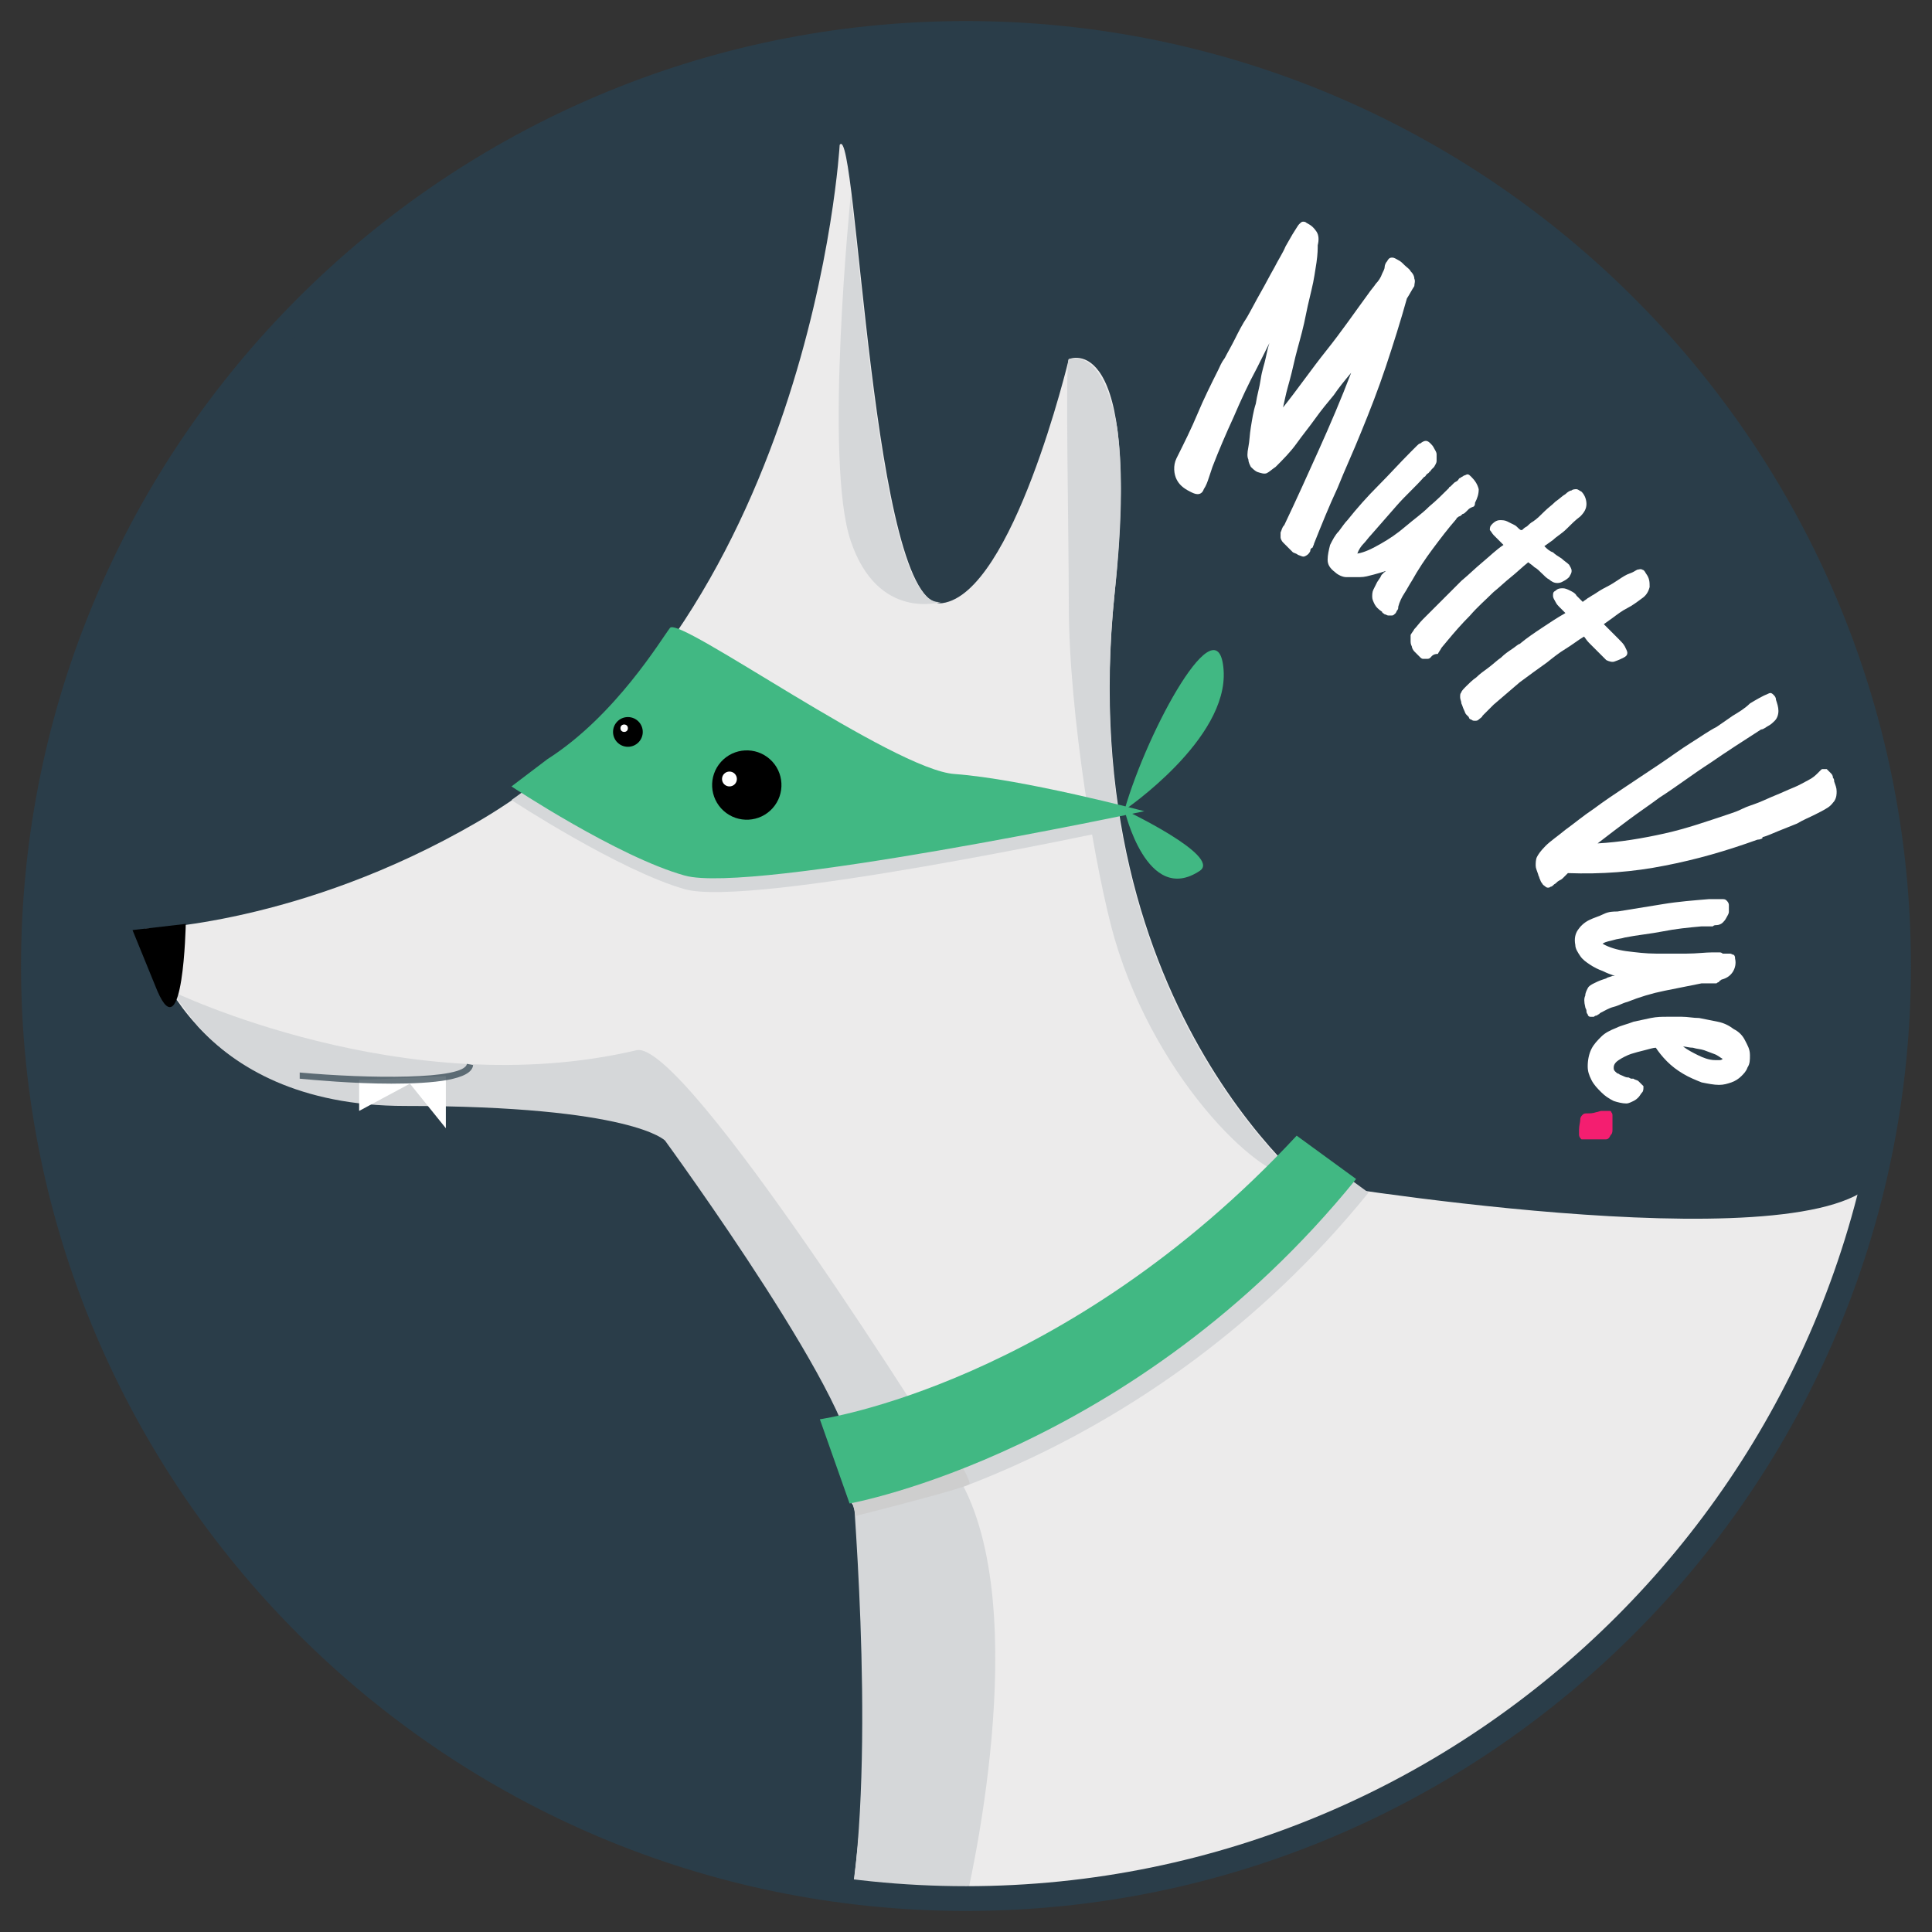 <?xml version="1.0" encoding="utf-8"?>
<!-- Generator: Adobe Illustrator 21.1.0, SVG Export Plug-In . SVG Version: 6.00 Build 0)  -->
<svg version="1.1" xmlns="http://www.w3.org/2000/svg" xmlns:xlink="http://www.w3.org/1999/xlink" x="0px" y="0px"
	 viewBox="0 0 156 156" style="enable-background:new 0 0 156 156;" xml:space="preserve">
<rect x="0" y="0" width="156" height="156" fill="#333333" stroke="none"/>
<g id="Layer_1">
	<g>
		<circle style="fill:#2A3D49;" cx="78" cy="78" r="75.3"/>
	</g>
	<g>
		<path style="fill:#ECEBEB;" d="M78,153.3c37.5,0,66-24.3,73.3-57.8c-6.3,6.6-46.1-0.1-46.1-0.1l-36.5,25.9c1.2,0.9,2,18,0.1,31.6
			C73.2,153.7,73.3,153.3,78,153.3z"/>
	</g>
	<g>
		<path style="fill:#ECEBEB;" d="M38.5,66.4C24.2,74.7,11.7,75,11.7,75s2.6,14.2,21,14.2s21,2.8,21,2.8s16.5,22.6,15.1,26.6
			c-0.4,2.2,29.1,0.2,36.2-14s2.2-7.5,2.2-7.5S86.5,82.1,90,47.9C92.2,26.3,86.3,29,86.3,29s-4.5,18.9-10.2,19.7
			c-5.7,0.8-6.9-39.1-8.3-37C67.8,11.7,65.6,50.7,38.5,66.4z"/>
	</g>
	<g>
		<path style="fill:#D5D7D9;" d="M68.7,15.7L68.7,15.7c0,0-2.2,21.6,0,28c2.2,6.5,7.3,4.9,7.3,4.9C71.6,49.3,69.9,25.5,68.7,15.7z"
			/>
	</g>
	<g>
		<path style="fill:#D5D7D9;" d="M104.6,94.9c-5.4-5.3-17.4-20.2-14.6-47c0.7-6.4,0.6-10.6,0.2-13.4C89,28,86.6,29,86.3,29
			s0,13.8,0,19.8c0,8.9,2.2,21.8,3.7,27C93.5,87.7,102.4,95.7,104.6,94.9z"/>
	</g>
	<g>
		<path style="fill:#FFFFFF;" d="M49.1,59.8"/>
	</g>
	<g>
		<path style="fill:#D5D7D9;" d="M44.2,62.5c5.5-3.5,9.2-9.7,9.9-10.6c0.7-1,18.1,11.5,23,11.8C82.5,64,90,67,90,67
			s-29.4,6.3-34.7,4.8s-14-7.2-14-7.2L44.2,62.5z"/>
	</g>
	<g>
		<path style="fill:#41B883;" d="M44.2,61.3c5.5-3.5,9.2-9.7,9.9-10.6c0.7-1,18.1,11.5,23,11.8c5.5,0.4,15.3,3,15.3,3
			s-31.7,6.7-37.1,5.2s-14-7.2-14-7.2L44.2,61.3z"/>
	</g>
	<g>
		<circle cx="50.7" cy="59.1" r="1.2"/>
	</g>
	<g>
		<ellipse transform="matrix(0.668 -0.744 0.744 0.668 -27.15 65.901)" cx="60.3" cy="63.4" rx="2.8" ry="2.8"/>
	</g>
	<g>
		<circle style="fill:#FFFFFF;" cx="58.9" cy="62.9" r="0.6"/>
	</g>
	<g>
		<circle style="fill:#FFFFFF;" cx="50.4" cy="58.8" r="0.3"/>
	</g>
	<g>
		<path style="fill:#41B883;" d="M90.8,65.4c1.9-6.6,7.6-16.9,8-11.3S90.8,65.4,90.8,65.4z"/>
	</g>
	<g>
		<path style="fill:#41B883;" d="M96.9,70.3c-4.3,2.9-6.1-4.9-6.1-4.9S98.6,69.1,96.9,70.3z"/>
	</g>
	<g>
		<path style="fill:#D5D7D9;" d="M77.4,119.3c-1.3-2.3-22.1-35.4-26-34.5C32.7,89.2,13.8,80,13.8,80c0,0,0,0,0,0l2.2,2.9
			c3,3.3,8.2,6.4,16.7,6.4c18.4,0,21,2.8,21,2.8s16.5,22.6,15.1,26.6c-0.1,0.4,1.9,20.8,0,34.4l9.2,0.4
			C78,153.3,83.7,130,77.4,119.3z"/>
	</g>
	<g>
		<path d="M15,74.6c0,0-0.2,10.3-2.3,5.4c-2-4.9-2-4.9-2-4.9L15,74.6z"/>
	</g>
	<g>
		<polygon style="fill:#FFFFFF;" points="29,87.2 29,89.7 33.1,87.5 36,91.1 36,86.9 		"/>
	</g>
	<g style="opacity:0.7;">
		<path style="fill:#2A3D49;" d="M31.6,87.5c-3.1,0-6.3-0.3-7.4-0.4l0-0.5c5.5,0.5,13.3,0.6,13.5-0.7l0.5,0.1
			C38.1,87.2,35,87.5,31.6,87.5z"/>
	</g>
	<g>
		<path style="fill:#D5D7D9;" d="M67.2,115.7c0,0,19.8-2.8,38.5-22.9l4.8,3.5c-17.9,22.1-40.9,26.2-40.9,26.2
			C67.2,115.7,67.2,115.7,67.2,115.7z"/>
	</g>
	<g>
		<path style="fill:#2A3D49;" d="M78,154.3c-42.1,0-76.3-34.2-76.3-76.3S35.9,1.7,78,1.7s76.3,34.2,76.3,76.3S120.1,154.3,78,154.3z
			 M78,3.7C37,3.7,3.7,37,3.7,78S37,152.3,78,152.3S152.3,119,152.3,78S119,3.7,78,3.7z"/>
	</g>
	<g>
		<path style="fill:#FFFFFF;" d="M105.8,44.5c-0.1,0.2-0.2,0.3-0.4,0.4s-0.3,0-0.6-0.1c-0.1-0.1-0.2-0.1-0.4-0.2
			c-0.1-0.1-0.2-0.2-0.3-0.3c-0.2-0.2-0.4-0.4-0.5-0.5c-0.1-0.1-0.2-0.3-0.2-0.4c0-0.1,0-0.3,0-0.4c0.1-0.2,0.1-0.4,0.3-0.6
			c1-2.1,1.9-4.1,2.8-6.1c0.9-2,1.8-4.1,2.6-6.2c-0.5,0.6-1,1.2-1.4,1.8c-0.5,0.6-1,1.2-1.5,1.9c-0.5,0.7-1,1.3-1.5,2
			s-1.1,1.3-1.7,1.9c-0.3,0.2-0.5,0.4-0.7,0.5c-0.2,0.1-0.5,0-0.8-0.1c-0.2-0.1-0.4-0.3-0.5-0.4c-0.1-0.2-0.2-0.4-0.2-0.6
			c-0.1-0.2-0.1-0.5,0-1c0.1-0.5,0.1-1,0.2-1.6c0.1-0.6,0.2-1.3,0.4-1.9c0.1-0.7,0.3-1.3,0.4-2s0.3-1.2,0.4-1.7
			c0.1-0.5,0.2-0.9,0.3-1.2l-1,2c-0.7,1.3-1.3,2.6-1.9,4c-0.6,1.3-1.2,2.7-1.7,4c-0.1,0.3-0.2,0.6-0.3,0.9c-0.1,0.3-0.2,0.6-0.4,0.9
			c-0.1,0.3-0.3,0.4-0.5,0.4c-0.2,0-0.4-0.1-0.6-0.2c-0.6-0.3-0.9-0.6-1.1-1S94.7,37.6,95,37c0.6-1.2,1.2-2.4,1.7-3.6
			c0.5-1.2,1.1-2.4,1.7-3.6c0.1-0.2,0.2-0.5,0.5-0.9c0.2-0.4,0.5-0.9,0.8-1.5c0.3-0.6,0.6-1.2,1-1.8c0.4-0.7,0.7-1.3,1.1-2
			c0.4-0.7,0.7-1.3,1.1-2c0.3-0.6,0.7-1.2,0.9-1.7c0.3-0.5,0.5-0.9,0.7-1.2c0.2-0.3,0.3-0.5,0.4-0.6c0.1-0.1,0.2-0.2,0.3-0.2
			c0.1,0,0.2,0,0.3,0.1c0.4,0.2,0.6,0.4,0.8,0.7s0.2,0.7,0.1,1.1c0,0.3,0,0.7-0.1,1.4c-0.1,0.6-0.2,1.4-0.4,2.2
			c-0.2,0.8-0.4,1.7-0.6,2.7c-0.2,0.9-0.5,1.9-0.7,2.7c-0.2,0.9-0.4,1.7-0.6,2.4s-0.3,1.3-0.4,1.7c1.2-1.5,2.3-3.1,3.5-4.6
			c1.2-1.5,2.3-3.1,3.4-4.6c0.2-0.3,0.4-0.5,0.6-0.8c0.2-0.2,0.4-0.5,0.5-0.8c0.1-0.2,0.2-0.4,0.2-0.5c0-0.2,0.1-0.4,0.2-0.5
			c0.1-0.2,0.2-0.3,0.4-0.3c0.2,0,0.3,0.1,0.5,0.2c0.2,0.1,0.3,0.2,0.5,0.4c0.2,0.2,0.4,0.3,0.5,0.5c0.2,0.2,0.3,0.4,0.3,0.6
			c0.1,0.2,0,0.4,0,0.6c-0.2,0.3-0.4,0.7-0.6,1c-0.5,1.8-1.1,3.7-1.7,5.5s-1.3,3.6-2,5.3c-0.6,1.5-1.3,3-1.9,4.5
			c-0.7,1.5-1.3,3-1.9,4.5c0,0.1-0.1,0.2-0.1,0.3C105.8,44.3,105.8,44.4,105.8,44.5z"/>
		<path style="fill:#FFFFFF;" d="M118.6,41.1c-0.1,0.1-0.2,0.2-0.2,0.2c-0.1,0.1-0.2,0.2-0.3,0.2c-0.1,0.1-0.2,0.2-0.3,0.2
			c-0.1,0.1-0.2,0.1-0.2,0.2c-0.7,0.8-1.3,1.6-1.9,2.4c-0.6,0.8-1.2,1.7-1.7,2.6c-0.2,0.3-0.4,0.7-0.6,1c-0.2,0.3-0.4,0.7-0.5,1.1
			l0,0.1l0,0c0,0.1-0.1,0.2-0.1,0.2s-0.1,0.2-0.1,0.2c-0.1,0.1-0.2,0.2-0.3,0.2c-0.1,0-0.2,0-0.3,0s-0.2-0.1-0.3-0.1
			c-0.1-0.1-0.2-0.1-0.2-0.2c-0.3-0.2-0.5-0.4-0.6-0.6c-0.1-0.2-0.2-0.4-0.2-0.6c0-0.2,0-0.4,0.1-0.6c0.1-0.2,0.2-0.4,0.3-0.6
			l0.2-0.3c0.1-0.1,0.1-0.3,0.3-0.4c0-0.1,0.1-0.1,0.1-0.1c0,0,0,0,0.1-0.1c-0.3,0.1-0.6,0.2-1,0.3c-0.4,0.1-0.7,0.2-1.1,0.2
			c-0.4,0-0.7,0-1.1,0c-0.3,0-0.7-0.2-0.9-0.4c-0.4-0.3-0.6-0.6-0.6-1c0-0.4,0.1-0.8,0.2-1.2c0.2-0.4,0.4-0.8,0.7-1.1
			c0.3-0.4,0.5-0.7,0.7-0.9c0.8-1,1.6-1.9,2.5-2.8c0.9-0.9,1.7-1.8,2.6-2.7c0,0,0.1-0.1,0.1-0.1c0,0,0.1-0.1,0.1-0.1
			c0.1-0.1,0.2-0.2,0.3-0.3c0.1-0.1,0.2-0.2,0.3-0.2l0,0c0.1-0.1,0.3-0.2,0.4-0.2c0.1,0,0.2,0,0.4,0.2c0.1,0.1,0.2,0.2,0.3,0.4
			c0.1,0.2,0.2,0.3,0.2,0.5c0,0.2,0,0.3,0,0.5c0,0.2-0.1,0.3-0.2,0.5c-0.1,0.1-0.1,0.1-0.2,0.2c-0.1,0.1-0.1,0.2-0.2,0.2
			c0,0.1-0.1,0.1-0.2,0.2c-0.1,0.1-0.1,0.2-0.2,0.2c-0.7,0.8-1.5,1.5-2.2,2.3c-0.7,0.8-1.4,1.6-2.1,2.4c-0.2,0.2-0.4,0.5-0.6,0.7
			c-0.2,0.2-0.4,0.5-0.5,0.8c0.6-0.1,1.2-0.4,1.9-0.8c0.7-0.4,1.3-0.8,2-1.4s1.3-1,1.9-1.6c0.6-0.5,1.1-1,1.6-1.5c0,0,0-0.1,0.1-0.1
			c0,0,0.1-0.1,0.1-0.1c0.1-0.1,0.2-0.2,0.2-0.2c0.1-0.1,0.2-0.1,0.3-0.2c0.1-0.1,0.1-0.2,0.2-0.2c0.1-0.1,0.2-0.1,0.3-0.2
			c0.1,0,0.2-0.1,0.3-0.1c0.1,0,0.2,0.1,0.3,0.2c0.3,0.3,0.5,0.6,0.6,1c0,0.4-0.1,0.7-0.3,1.1c0,0.1,0,0.2-0.1,0.3
			C118.7,41,118.6,41.1,118.6,41.1z"/>
		<path style="fill:#FFFFFF;" d="M115.5,53.1c-0.1,0.1-0.2,0.1-0.3,0.1c-0.1,0-0.2,0-0.3,0c-0.1,0-0.2-0.1-0.2-0.1
			c-0.1-0.1-0.1-0.1-0.2-0.2c-0.1-0.1-0.2-0.2-0.3-0.3c-0.1-0.1-0.2-0.3-0.2-0.4c-0.1-0.2-0.1-0.3-0.1-0.5c0-0.1,0-0.3,0-0.4
			c0-0.1,0.2-0.3,0.3-0.5c0.2-0.2,0.4-0.5,0.7-0.8c0.3-0.3,0.6-0.6,0.9-0.9c0.3-0.3,0.6-0.6,0.9-0.9c0.3-0.3,0.6-0.6,0.8-0.8
			c0.2-0.2,0.4-0.4,0.5-0.5c0.6-0.5,1.1-1,1.7-1.5c0.6-0.5,1.1-1,1.7-1.4c0,0-0.1-0.1-0.1-0.1c0,0-0.1-0.1-0.1-0.1
			c-0.1-0.1-0.2-0.2-0.3-0.3c-0.1-0.1-0.2-0.2-0.3-0.3c-0.1-0.1-0.2-0.3-0.3-0.4c0-0.2,0-0.3,0.2-0.5c0.2-0.2,0.4-0.3,0.6-0.3
			c0.2,0,0.4,0,0.6,0.1c0.2,0.1,0.4,0.2,0.6,0.3s0.3,0.3,0.5,0.4c0,0,0,0,0,0c0,0,0,0,0.1,0c0.1-0.1,0.2-0.2,0.4-0.3
			c0.1-0.1,0.3-0.3,0.5-0.4c0.3-0.2,0.6-0.5,0.9-0.8c0.3-0.3,0.6-0.5,0.9-0.8c0.3-0.2,0.6-0.5,0.8-0.6c0.2-0.2,0.4-0.3,0.5-0.3
			c0.1-0.1,0.3-0.1,0.4-0.1c0.1,0,0.2,0.1,0.4,0.2c0.3,0.3,0.4,0.7,0.4,1c0,0.4-0.2,0.7-0.5,1c-0.4,0.3-0.7,0.6-1.1,1
			s-0.8,0.6-1.1,0.9l-0.7,0.5c0.2,0.2,0.4,0.4,0.7,0.5c0.2,0.2,0.4,0.3,0.7,0.5c0.2,0.2,0.4,0.3,0.6,0.5c0.1,0.2,0.2,0.3,0.2,0.5
			c0,0.2-0.1,0.3-0.2,0.5c-0.2,0.2-0.4,0.3-0.6,0.4c-0.2,0.1-0.5,0.1-0.7,0l0,0c0,0-0.2-0.1-0.3-0.2c-0.2-0.1-0.4-0.3-0.6-0.5
			c-0.2-0.2-0.4-0.4-0.6-0.5c-0.2-0.2-0.4-0.3-0.5-0.4l0,0c-0.5,0.4-0.9,0.8-1.4,1.2c-0.5,0.4-0.9,0.8-1.4,1.2
			c-0.6,0.6-1.3,1.2-1.9,1.9c-0.7,0.7-1.3,1.4-1.8,2l-0.5,0.6c-0.1,0.2-0.2,0.3-0.3,0.5C115.7,52.8,115.6,53,115.5,53.1z"/>
		<path style="fill:#FFFFFF;" d="M119.4,58.1c-0.1,0.1-0.2,0.1-0.3,0.1c-0.1,0-0.2,0-0.3-0.1c-0.1,0-0.2-0.1-0.2-0.2
			c-0.1-0.1-0.1-0.1-0.2-0.2c-0.1-0.1-0.1-0.2-0.2-0.4s-0.1-0.3-0.2-0.5c0-0.2-0.1-0.3-0.1-0.5c0-0.2,0-0.3,0.1-0.4
			c0-0.1,0.2-0.3,0.4-0.5c0.2-0.2,0.5-0.5,0.8-0.7c0.3-0.3,0.6-0.5,1-0.8c0.4-0.3,0.7-0.6,1-0.8c0.3-0.3,0.6-0.5,0.9-0.7
			c0.3-0.2,0.5-0.4,0.6-0.4c0.6-0.5,1.2-0.9,1.8-1.3c0.6-0.4,1.2-0.8,1.9-1.2c0,0-0.1-0.1-0.1-0.1c0,0-0.1-0.1-0.1-0.1
			c-0.1-0.1-0.2-0.2-0.3-0.3s-0.2-0.2-0.3-0.4c-0.1-0.2-0.2-0.3-0.2-0.5c0-0.2,0-0.3,0.2-0.4c0.2-0.2,0.4-0.2,0.6-0.2
			c0.2,0,0.4,0.1,0.6,0.2c0.2,0.1,0.4,0.2,0.5,0.4c0.2,0.2,0.3,0.3,0.5,0.5c0,0,0,0,0,0c0,0,0,0,0,0c0.1-0.1,0.3-0.2,0.4-0.3
			c0.2-0.1,0.3-0.2,0.5-0.3c0.3-0.2,0.6-0.4,1-0.6c0.4-0.2,0.7-0.4,1-0.6s0.6-0.4,0.9-0.5c0.3-0.1,0.4-0.2,0.6-0.3
			c0.1,0,0.3-0.1,0.4,0c0.1,0,0.2,0.1,0.3,0.3c0.3,0.4,0.3,0.7,0.3,1.1c-0.1,0.4-0.3,0.7-0.6,0.9c-0.4,0.3-0.8,0.6-1.2,0.8
			s-0.8,0.5-1.2,0.8l-0.7,0.5c0.2,0.2,0.4,0.4,0.6,0.6c0.2,0.2,0.4,0.4,0.6,0.6c0.2,0.2,0.4,0.4,0.5,0.6c0.1,0.2,0.2,0.4,0.2,0.5
			c0,0.2-0.1,0.3-0.3,0.4c-0.2,0.1-0.4,0.2-0.7,0.3c-0.2,0.1-0.5,0-0.7-0.1l0,0c0,0-0.1-0.1-0.3-0.3c-0.2-0.2-0.3-0.3-0.5-0.5
			c-0.2-0.2-0.4-0.4-0.6-0.6c-0.2-0.2-0.3-0.4-0.4-0.5l0,0c-0.5,0.3-1,0.7-1.5,1s-1,0.7-1.5,1.1c-0.7,0.5-1.4,1-2.2,1.6
			c-0.7,0.6-1.4,1.2-2.1,1.8l-0.5,0.5c-0.1,0.1-0.3,0.3-0.4,0.4C119.7,57.9,119.5,58,119.4,58.1z"/>
		<path style="fill:#FFFFFF;" d="M141.9,67.8c-2.5,0.9-4.9,1.6-7.5,2.1c-2.5,0.5-5.1,0.7-7.8,0.6c-0.1,0.1-0.1,0.1-0.3,0.3
			s-0.2,0.2-0.4,0.3s-0.2,0.2-0.4,0.3c-0.1,0.1-0.2,0.2-0.3,0.2c-0.1,0.1-0.3,0.1-0.4,0c-0.1-0.1-0.2-0.1-0.3-0.3
			c-0.1-0.1-0.1-0.2-0.2-0.4c0-0.1-0.1-0.2-0.1-0.3c-0.1-0.3-0.2-0.5-0.2-0.7c0-0.2,0-0.5,0.1-0.7c0.1-0.2,0.3-0.5,0.7-0.9
			c0.4-0.4,1-0.8,1.6-1.3c0.7-0.5,1.4-1.1,2.3-1.7c0.8-0.6,1.7-1.2,2.6-1.8c0.9-0.6,1.8-1.2,2.7-1.8c0.9-0.6,1.7-1.2,2.5-1.7
			c0.8-0.5,1.5-1,2.1-1.3c0.6-0.4,1-0.7,1.3-0.9c0.5-0.3,1-0.6,1.4-1c0.5-0.3,1-0.6,1.5-0.8c0.2-0.1,0.3,0,0.4,0.1
			c0.1,0.1,0.2,0.2,0.2,0.4c0.1,0.3,0.2,0.6,0.2,0.9c0,0.3-0.1,0.6-0.3,0.8c-0.1,0.1-0.3,0.3-0.5,0.4c-0.2,0.1-0.4,0.3-0.6,0.3
			c-1.4,0.9-2.8,1.8-4.1,2.7c-1.4,0.9-2.7,1.9-4.1,2.8c-0.8,0.6-1.7,1.2-2.5,1.8c-0.8,0.6-1.6,1.2-2.5,1.9c1.8-0.1,3.6-0.4,5.4-0.8
			c1.8-0.4,3.5-1,5.3-1.6c0.3-0.1,0.6-0.2,1-0.4c0.4-0.2,0.8-0.3,1.3-0.5c0.5-0.2,0.9-0.4,1.4-0.6c0.5-0.2,0.9-0.4,1.4-0.6
			s0.8-0.4,1.2-0.6c0.4-0.2,0.6-0.4,0.8-0.6c0.1-0.1,0.1-0.1,0.2-0.2c0.1-0.1,0.1-0.1,0.2-0.1c0.1,0,0.2,0,0.3,0
			c0.1,0.1,0.2,0.2,0.3,0.3c0.1,0.1,0.2,0.2,0.2,0.4c0.1,0.1,0.1,0.2,0.1,0.3c0.1,0.3,0.2,0.5,0.2,0.8c0,0.2,0,0.5-0.2,0.8
			c-0.1,0.1-0.2,0.3-0.5,0.5s-0.7,0.4-1.1,0.6c-0.4,0.2-0.9,0.4-1.4,0.7c-0.5,0.2-1,0.4-1.5,0.6c-0.5,0.2-0.9,0.4-1.3,0.5
			C142.4,67.7,142.1,67.8,141.9,67.8z"/>
		<path style="fill:#FFFFFF;" d="M138.6,79.4c-0.1,0-0.2,0-0.3,0c-0.1,0-0.2,0-0.3,0c-0.1,0-0.2,0-0.3,0c-0.1,0-0.2,0-0.3,0
			c-1,0.2-2,0.4-3,0.6c-1,0.2-2,0.5-3,0.9c-0.4,0.1-0.7,0.3-1.1,0.4c-0.4,0.1-0.7,0.3-1.1,0.5l-0.1,0.1l0,0c-0.1,0-0.1,0.1-0.2,0.1
			c-0.1,0-0.2,0.1-0.2,0.1c-0.1,0-0.2,0-0.3,0c-0.1,0-0.2-0.1-0.2-0.2c-0.1-0.1-0.1-0.2-0.1-0.3c0-0.1-0.1-0.2-0.1-0.3
			c-0.1-0.4-0.1-0.7,0-0.9c0-0.2,0.1-0.4,0.2-0.6c0.1-0.2,0.3-0.3,0.5-0.4c0.2-0.1,0.4-0.2,0.7-0.3l0.3-0.1c0.1-0.1,0.3-0.1,0.5-0.2
			c0.1,0,0.1,0,0.1,0s0,0,0.1,0c-0.3-0.1-0.6-0.2-1-0.4c-0.3-0.1-0.7-0.3-1-0.5c-0.3-0.2-0.6-0.4-0.8-0.7c-0.2-0.3-0.4-0.6-0.4-0.9
			c-0.1-0.5,0-0.9,0.2-1.2c0.2-0.3,0.5-0.6,0.9-0.8c0.4-0.2,0.8-0.3,1.2-0.5s0.8-0.2,1.1-0.2c1.2-0.2,2.5-0.4,3.7-0.6
			s2.5-0.3,3.7-0.4c0,0,0.1,0,0.1,0c0.1,0,0.1,0,0.1,0c0.2,0,0.3,0,0.4,0c0.1,0,0.3,0,0.4,0l0,0c0.2,0,0.3,0,0.4,0.1
			c0.1,0.1,0.2,0.2,0.2,0.4c0,0.2,0,0.3,0,0.5c0,0.2-0.1,0.3-0.2,0.5c-0.1,0.2-0.2,0.3-0.3,0.4c-0.1,0.1-0.3,0.2-0.5,0.2
			c-0.1,0-0.2,0-0.3,0.1c-0.1,0-0.2,0-0.3,0c-0.1,0-0.2,0-0.3,0c-0.1,0-0.2,0-0.3,0c-1.1,0.1-2.1,0.2-3.1,0.4s-2.1,0.3-3.1,0.5
			c-0.3,0.1-0.6,0.1-0.9,0.2c-0.3,0.1-0.6,0.1-0.9,0.3c0.5,0.3,1.2,0.5,1.9,0.6c0.8,0.1,1.6,0.2,2.4,0.2c0.8,0,1.7,0,2.5,0
			c0.8,0,1.5-0.1,2.1-0.1c0,0,0.1,0,0.1,0s0.1,0,0.1,0c0.1,0,0.2,0,0.3,0c0.1,0,0.2,0,0.3,0.1c0.1,0,0.2,0,0.3,0c0.1,0,0.2,0,0.3,0
			c0.1,0,0.2,0.1,0.3,0.1c0.1,0.1,0.1,0.2,0.1,0.3c0.1,0.4,0,0.8-0.2,1.1c-0.2,0.3-0.5,0.5-0.9,0.6c-0.1,0.1-0.2,0.1-0.2,0.2
			C138.8,79.3,138.7,79.3,138.6,79.4z"/>
		<path style="fill:#FFFFFF;" d="M131.3,89.1c-0.3,0-0.7-0.1-1-0.2c-0.4-0.2-0.7-0.4-1-0.7c-0.3-0.3-0.6-0.6-0.8-1
			c-0.2-0.4-0.3-0.7-0.3-1.1c0-0.5,0.1-1,0.3-1.4c0.2-0.4,0.5-0.7,0.8-1c0.3-0.3,0.7-0.5,1.2-0.7c0.4-0.2,0.9-0.3,1.4-0.5
			c0.5-0.1,0.9-0.2,1.4-0.3c0.5-0.1,0.9-0.1,1.3-0.1c0.3,0,0.7,0,1.2,0c0.5,0,0.9,0.1,1.4,0.1c0.5,0.1,1,0.2,1.5,0.3
			c0.5,0.1,0.9,0.3,1.3,0.6c0.4,0.2,0.7,0.5,0.9,0.9s0.4,0.7,0.4,1.2c0,0.4,0,0.7-0.2,1c-0.1,0.3-0.3,0.5-0.5,0.7
			c-0.2,0.2-0.5,0.4-0.8,0.5c-0.3,0.1-0.6,0.2-1,0.2c-0.4,0-0.9-0.1-1.4-0.2c-0.5-0.2-1-0.4-1.5-0.7c-0.5-0.3-0.9-0.6-1.3-1
			c-0.4-0.4-0.7-0.8-0.9-1.1c-0.2,0-0.5,0.1-0.9,0.2c-0.4,0.1-0.8,0.2-1.1,0.3s-0.7,0.3-1,0.5c-0.3,0.2-0.4,0.4-0.4,0.6
			c0,0.1,0,0.2,0.1,0.3c0.1,0.1,0.2,0.2,0.3,0.2c0.1,0.1,0.2,0.1,0.4,0.2s0.3,0.1,0.4,0.1l0.2,0.1c0,0,0.1,0,0.1,0c0,0,0,0,0.1,0
			c0.1,0.1,0.3,0.1,0.4,0.2c0.1,0.1,0.2,0.2,0.3,0.3l0,0c0,0,0.1,0.1,0.1,0.1s0,0.1,0,0.1c0,0.1,0,0.3-0.1,0.4
			c-0.1,0.1-0.2,0.3-0.3,0.4c-0.1,0.1-0.2,0.2-0.4,0.3C131.5,89.1,131.4,89.1,131.3,89.1z M138.5,85.6c0.1,0,0.2,0,0.3,0
			s0.2,0,0.3-0.1c-0.2-0.1-0.4-0.3-0.7-0.4c-0.3-0.1-0.5-0.2-0.8-0.3c-0.3-0.1-0.6-0.1-0.9-0.2c-0.3,0-0.6-0.1-0.8-0.1
			c0.4,0.3,0.8,0.5,1.2,0.7S138,85.6,138.5,85.6z"/>
		<path style="fill:#F41E70;" d="M129.9,89.7c0.1,0,0.2,0,0.2,0.1c0.1,0.1,0.1,0.2,0.1,0.3c0,0.1,0,0.2,0,0.4c0,0.1,0,0.2,0,0.3
			c0,0.1,0,0.2,0,0.4c0,0.1,0,0.3-0.1,0.4s-0.1,0.2-0.2,0.3c-0.1,0.1-0.2,0.1-0.3,0.1c-0.1,0-0.2,0-0.4,0s-0.4,0-0.6,0
			c-0.2,0-0.4,0-0.6,0c-0.2,0-0.3,0-0.3,0c-0.1-0.1-0.2-0.2-0.2-0.4c0-0.1,0-0.3,0-0.4c0-0.3,0.1-0.6,0.1-0.8c0-0.2,0.1-0.3,0.2-0.4
			s0.2-0.1,0.4-0.1c0.2,0,0.4,0,0.7-0.1c0.1,0,0.3-0.1,0.4-0.1C129.6,89.7,129.8,89.7,129.9,89.7z"/>
	</g>
	<g>
		<path style="fill:#CECECE;" d="M68,118l1.1,4.4c0,0,9.2-2.3,9.2-2.6c-0.2-0.9-1.1-2.1-1.1-2.1L68,118z"/>
	</g>
	<g>
		<path style="fill:#41B883;" d="M66.2,114.6c0,0,19.8-2.8,38.5-22.9l4.8,3.5c-17.9,22.1-40.9,26.2-40.9,26.2
			C66.2,114.6,66.2,114.6,66.2,114.6z"/>
	</g>
</g>
<g id="Layer_2">
</g>
<g id="Layer_3">
</g>
<g id="Layer_4">
</g>
<g id="Layer_5">
</g>
<g id="Layer_6">
</g>
</svg>
